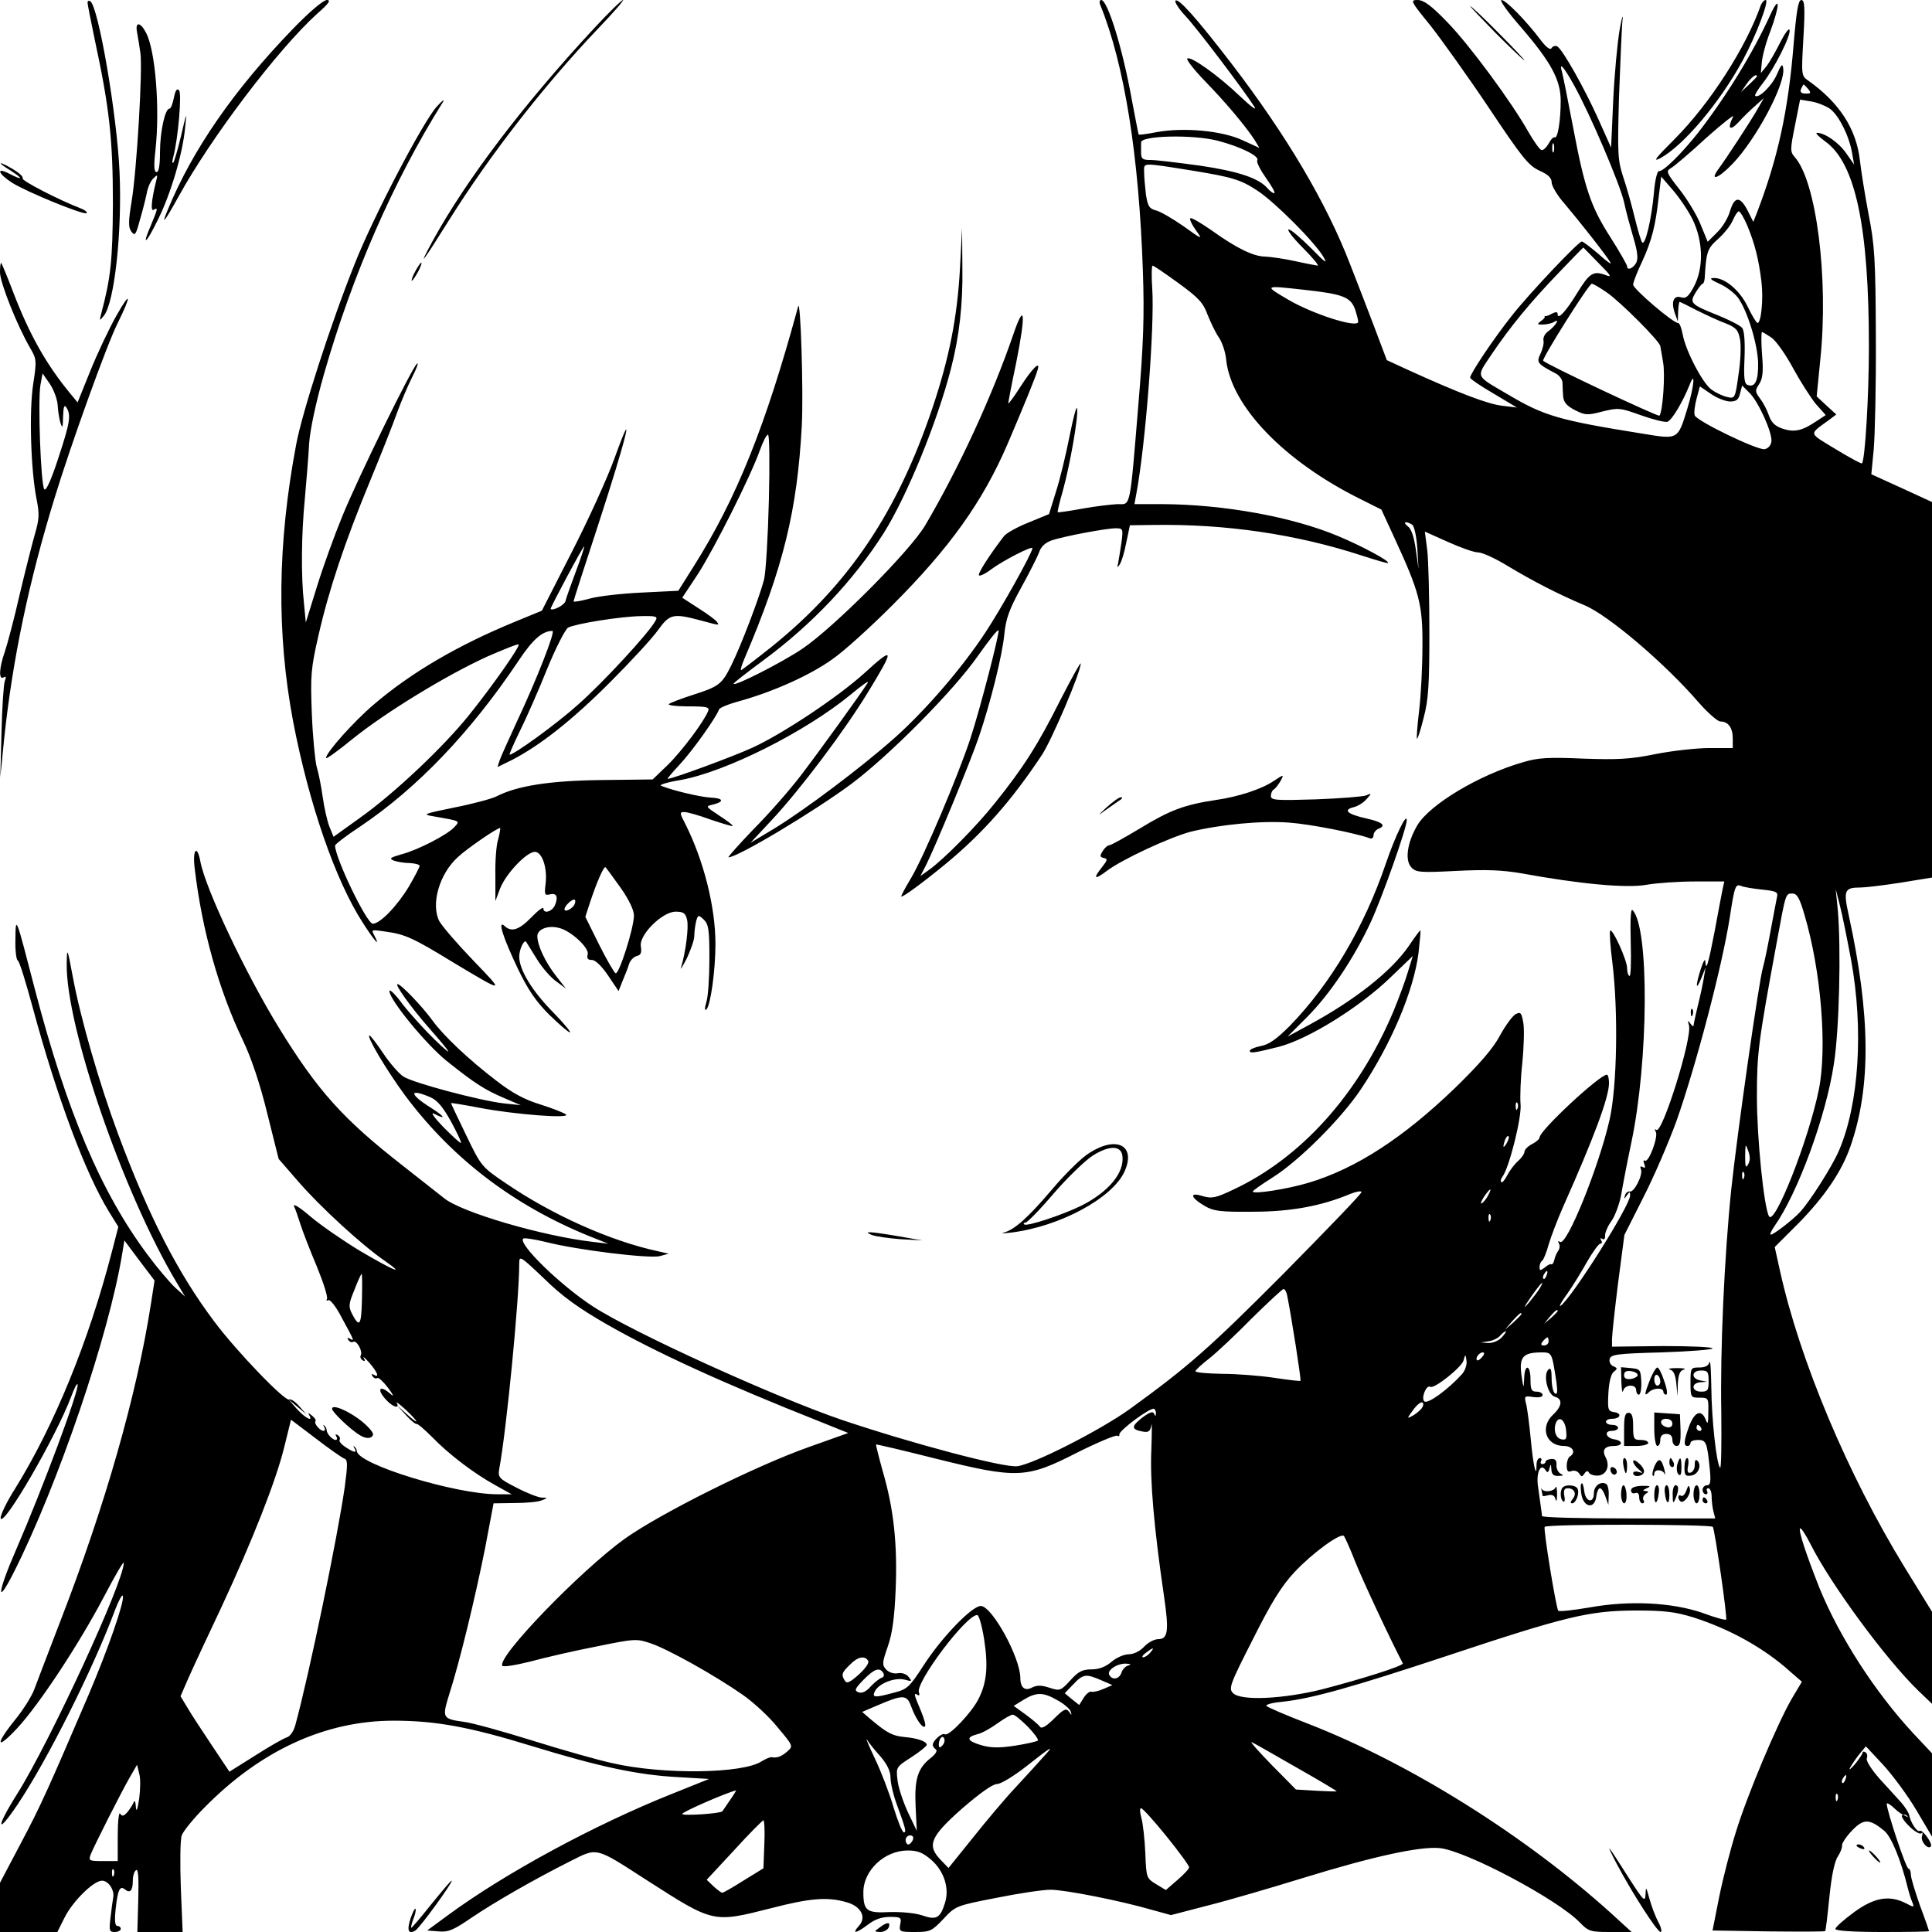 <?xml version="1.0" standalone="no"?>
<!DOCTYPE svg PUBLIC "-//W3C//DTD SVG 20010904//EN"
 "http://www.w3.org/TR/2001/REC-SVG-20010904/DTD/svg10.dtd">
<svg version="1.0" xmlns="http://www.w3.org/2000/svg"
 width="640pt" height="640pt" viewBox="0 0 640 640"
 preserveAspectRatio="xMidYMid meet">
<g transform="translate(0,640) scale(0.1,-0.1)"
fill="#000000" stroke="none">
<path d="M290 6391 c0 -5 11 -60 24 -123 49 -227 60 -332 60 -543 -1 -189 -7
-245 -39 -365 -6 -24 -6 -24 9 -6 35 43 61 278 52 476 -8 187 -70 549 -97 566
-5 3 -9 1 -9 -5z"/>
<path d="M969 6303 c-194 -201 -330 -397 -412 -595 -25 -59 -13 -45 34 40 107
195 329 488 459 606 40 35 47 46 33 46 -12 0 -58 -39 -114 -97z"/>
<path d="M1965 6303 c-232 -250 -420 -498 -530 -698 -54 -99 -38 -79 52 65
135 216 316 448 493 634 51 53 88 96 84 96 -5 0 -49 -43 -99 -97z"/>
<path d="M3645 6383 c80 -197 128 -499 141 -882 5 -147 2 -240 -15 -441 -29
-352 -25 -330 -69 -330 -21 -1 -73 -7 -117 -15 -43 -8 -80 -13 -81 -12 -2 1 6
34 17 72 24 87 52 247 47 272 -2 10 -13 -32 -25 -92 -12 -61 -32 -144 -45
-184 l-23 -74 -68 -28 c-38 -15 -75 -36 -82 -46 -49 -64 -87 -124 -82 -129 3
-3 21 5 39 19 40 30 138 80 138 71 0 -15 -104 -201 -155 -278 -78 -119 -200
-260 -301 -350 -114 -101 -297 -238 -398 -300 l-80 -48 71 76 c96 103 241 296
319 424 89 146 87 153 -14 61 -85 -77 -269 -200 -370 -246 -63 -29 -264 -103
-280 -103 -3 0 16 22 41 49 41 44 120 155 129 181 2 6 35 19 73 29 109 31 228
84 302 137 38 26 127 107 199 179 189 189 299 342 382 535 50 117 92 219 99
244 11 34 -17 7 -58 -57 -21 -33 -39 -57 -39 -53 0 3 11 63 26 133 33 166 29
208 -10 93 -70 -203 -178 -438 -291 -630 -50 -85 -302 -338 -407 -409 -70 -47
-228 -127 -228 -116 0 3 44 37 98 77 163 120 301 267 400 423 77 123 177 368
222 543 28 108 40 215 38 337 l-1 130 -7 -135 c-9 -161 -35 -294 -91 -461
-116 -345 -277 -585 -531 -790 -54 -43 -101 -79 -103 -79 -3 0 2 17 11 38 129
302 175 492 190 771 6 108 -4 425 -12 396 -108 -397 -204 -636 -346 -861 l-51
-81 -121 -6 c-67 -3 -145 -12 -173 -20 -29 -8 -53 -12 -53 -9 0 3 38 121 84
261 90 276 124 413 52 214 -24 -67 -89 -209 -143 -314 l-98 -192 -90 -37
c-187 -77 -342 -167 -467 -274 -66 -56 -158 -159 -158 -177 0 -5 40 24 89 64
108 87 309 210 445 272 55 24 102 43 104 40 6 -5 -85 -135 -162 -231 -86 -108
-252 -264 -362 -342 l-89 -64 -14 34 c-7 18 -17 62 -22 98 -5 36 -14 81 -20
100 -5 19 -13 98 -16 175 -5 128 -3 151 22 260 34 150 87 309 171 512 36 87
76 188 89 225 13 36 36 90 50 118 15 29 22 49 17 46 -15 -9 -196 -378 -248
-506 -26 -63 -64 -168 -84 -233 l-37 -119 -6 63 c-10 89 -9 227 3 349 5 58 12
139 14 180 3 46 22 135 49 230 95 332 231 641 393 900 9 14 0 8 -19 -13 -45
-49 -211 -366 -272 -521 -80 -200 -174 -492 -194 -599 -62 -329 -65 -625 -10
-917 52 -271 140 -527 231 -667 39 -61 60 -84 38 -42 -11 20 -10 20 37 13 65
-9 90 -20 224 -102 172 -103 172 -103 68 5 -53 55 -104 114 -114 132 -28 56 0
156 62 212 31 29 135 100 140 96 1 -2 -2 -19 -7 -38 -6 -18 -10 -72 -9 -119
l0 -85 15 40 c19 51 92 127 118 123 24 -4 40 -57 33 -109 -4 -31 -2 -36 13
-32 23 6 30 -6 19 -34 -9 -23 -39 -32 -39 -12 0 6 -18 -7 -40 -30 -41 -42 -66
-50 -89 -28 -24 21 -4 -40 44 -141 33 -69 60 -109 104 -153 33 -32 64 -59 69
-59 5 0 -21 31 -57 68 -69 70 -111 140 -111 183 0 24 16 58 23 49 2 -3 18 -29
36 -58 18 -29 47 -62 65 -74 l31 -23 -33 42 c-36 46 -62 102 -62 132 0 23 36
37 72 27 39 -9 100 -66 95 -87 -4 -14 0 -19 14 -19 11 0 32 -20 53 -51 l35
-52 14 35 c8 19 18 44 21 55 4 12 15 23 25 26 14 3 17 11 14 31 -8 38 71 116
115 116 26 0 33 -5 38 -27 6 -23 -4 -105 -20 -158 -4 -11 5 3 19 30 13 28 25
61 25 75 0 14 3 35 6 48 6 22 8 22 25 6 16 -15 19 -32 19 -128 0 -61 -4 -127
-10 -145 -6 -20 -6 -31 0 -25 14 14 30 130 30 217 0 123 -39 277 -100 398 -19
36 -19 39 -3 39 10 0 49 -11 87 -25 39 -13 71 -23 73 -21 2 2 -18 17 -44 34
-47 31 -47 31 -20 37 38 10 33 21 -10 23 -34 2 -124 23 -163 39 -8 3 21 12 64
19 150 27 413 159 564 283 36 30 61 48 57 40 -21 -34 -164 -232 -223 -309 -36
-47 -106 -127 -156 -177 -49 -51 -86 -93 -83 -93 31 0 284 152 407 243 128 96
340 310 420 425 36 51 66 89 68 84 3 -11 -60 -256 -93 -357 -41 -125 -155
-393 -196 -462 -21 -35 -36 -63 -33 -63 8 0 67 43 144 106 124 102 220 210
322 364 33 51 128 273 128 302 0 6 -30 -48 -68 -122 -73 -146 -122 -223 -216
-340 -62 -78 -170 -187 -219 -222 l-28 -20 20 39 c30 60 146 340 174 423 39
115 77 268 84 339 5 51 16 82 55 153 27 49 54 102 60 118 6 19 20 32 42 40 42
14 181 40 212 40 24 0 25 -2 19 -47 -4 -27 -9 -57 -11 -68 -4 -16 -3 -17 5 -5
6 8 16 41 22 73 l12 57 76 1 c242 4 476 -31 691 -101 47 -15 86 -27 88 -25 7
6 -88 57 -165 89 -152 64 -379 105 -582 106 l-93 0 6 33 c31 164 61 558 53
680 -3 42 -2 77 1 77 4 0 42 -26 86 -58 66 -48 82 -65 96 -104 10 -25 26 -59
37 -75 11 -15 23 -50 25 -76 17 -153 192 -335 444 -460 l70 -35 41 -89 c85
-184 96 -224 95 -363 0 -69 -5 -165 -11 -214 -6 -50 -9 -91 -7 -93 2 -2 12 29
22 69 16 60 19 111 19 283 0 116 -3 238 -7 272 l-8 62 76 -34 c42 -19 87 -35
101 -35 13 0 57 -20 96 -44 85 -51 168 -94 256 -131 79 -33 267 -193 379 -323
30 -34 62 -62 71 -62 26 0 41 -21 41 -56 l0 -32 -77 0 c-43 0 -123 -9 -179
-20 -83 -17 -124 -19 -240 -15 -114 5 -150 3 -199 -12 -146 -42 -309 -140
-350 -209 -34 -58 -42 -117 -19 -140 15 -16 31 -17 148 -11 100 5 151 3 216
-8 191 -35 347 -50 414 -38 34 6 107 11 160 11 l98 0 -6 -27 c-3 -16 -15 -77
-26 -138 -21 -109 -29 -136 -31 -99 0 10 -7 -1 -15 -26 -18 -57 -17 -76 2 -30
l14 35 -6 -35 c-3 -19 -12 -61 -20 -93 -8 -32 -14 -62 -14 -65 0 -4 -5 0 -11
8 -8 12 -9 10 -4 -7 11 -41 -88 -359 -108 -346 -6 4 -7 1 -2 -6 9 -16 -23
-103 -36 -96 -5 4 -6 -2 -2 -11 4 -12 3 -15 -5 -10 -8 4 -10 2 -6 -8 7 -18
-23 -77 -37 -73 -7 1 -14 -5 -16 -13 -4 -13 -3 -13 6 0 9 13 11 13 11 0 0 -34
-196 -344 -231 -366 -6 -3 5 16 24 42 19 27 48 75 66 107 18 31 37 57 42 57 6
0 7 5 3 12 -4 6 -3 8 4 4 6 -4 10 1 9 12 0 9 9 31 21 47 12 17 26 55 32 85 5
30 20 109 34 175 57 269 60 714 4 770 -6 7 -8 -30 -6 -107 2 -64 0 -114 -4
-111 -5 2 -8 14 -8 26 0 26 -48 132 -56 124 -3 -3 0 -49 7 -104 20 -162 16
-411 -9 -522 -36 -158 -142 -419 -164 -405 -7 4 -8 3 -4 -5 4 -6 3 -17 -2 -24
-5 -7 -11 -20 -13 -30 -2 -10 -7 -17 -10 -15 -3 2 -13 -3 -22 -11 -15 -11 -17
-11 -17 2 0 9 4 18 9 21 4 3 14 27 21 53 8 27 29 82 47 123 103 231 153 365
153 412 0 15 -3 28 -7 28 -24 0 -223 -185 -223 -208 0 -5 -11 -15 -25 -22 -14
-7 -25 -19 -25 -25 0 -7 -9 -20 -21 -31 -12 -10 -28 -32 -36 -47 -8 -16 -17
-26 -20 -23 -3 3 -1 11 4 18 22 28 65 199 60 241 -2 23 0 85 6 137 5 52 7 112
3 133 -6 33 -9 36 -26 27 -10 -6 -33 -37 -51 -70 -22 -42 -67 -94 -148 -173
-172 -166 -329 -268 -486 -315 -70 -21 -185 -39 -185 -29 0 3 30 24 68 48 85
54 224 192 289 289 102 152 176 328 192 453 4 39 8 73 6 75 -1 1 -19 -23 -39
-53 -58 -83 -176 -177 -331 -261 l-70 -38 64 64 c77 77 157 197 213 318 38 83
118 309 118 335 0 26 -38 -52 -69 -143 -72 -212 -184 -400 -318 -538 -44 -44
-69 -62 -96 -67 -20 -4 -37 -11 -37 -16 0 -9 15 -7 95 13 98 25 269 131 372
231 l73 70 -16 -52 c-8 -28 -30 -87 -48 -131 -116 -275 -306 -486 -531 -591
-59 -28 -71 -30 -102 -21 -44 14 -40 -5 8 -33 29 -17 51 -20 159 -19 126 0
228 19 323 59 20 8 37 11 37 6 0 -6 -116 -126 -257 -269 -246 -247 -315 -308
-511 -450 -96 -69 -317 -182 -372 -189 -43 -6 -345 74 -580 153 -223 76 -694
290 -827 377 -106 69 -247 206 -230 224 4 3 37 -2 74 -11 105 -27 345 -56 379
-47 l29 8 -35 8 c-158 34 -350 120 -504 225 -80 54 -82 56 -132 160 -28 58
-51 106 -50 106 0 1 44 -6 96 -16 116 -22 299 -36 285 -22 -5 5 -43 20 -84 33
-53 16 -94 38 -148 80 -89 68 -174 148 -210 198 -35 48 -105 121 -116 121 -11
0 46 -79 103 -144 79 -90 86 -103 21 -41 -34 33 -82 86 -107 118 -24 33 -44
52 -44 44 0 -29 122 -177 189 -231 95 -76 127 -96 190 -123 l56 -24 -57 6
c-78 9 -301 68 -332 89 -14 9 -44 43 -66 76 -22 33 -43 60 -46 60 -12 0 56
-115 118 -199 162 -217 374 -375 638 -477 l35 -14 -50 6 c-167 19 -437 98
-494 145 -20 16 -81 64 -136 107 -200 156 -283 249 -412 459 -111 181 -242
459 -259 548 -11 60 -27 41 -19 -22 24 -204 80 -403 159 -568 28 -58 57 -144
81 -242 l38 -152 66 -76 c73 -84 209 -209 286 -262 70 -49 32 -34 -82 33 -53
32 -126 82 -162 112 -37 32 -61 47 -57 36 5 -10 14 -37 21 -59 7 -22 31 -85
54 -139 22 -54 38 -103 34 -109 -3 -6 -1 -7 4 -4 6 4 26 -21 44 -56 43 -79 44
-81 29 -72 -9 5 -11 4 -6 -4 4 -6 11 -9 16 -6 11 7 33 -32 25 -45 -3 -5 0 -12
6 -16 8 -5 10 -2 4 7 -4 8 4 1 19 -16 27 -31 34 -51 14 -39 -7 4 -8 3 -4 -5 4
-6 11 -9 16 -6 4 3 20 -12 36 -33 17 -23 20 -31 8 -20 -37 33 -48 16 -14 -20
22 -24 46 -30 34 -9 -4 6 9 -4 29 -22 46 -43 49 -56 4 -15 l-32 29 29 -32 c16
-18 32 -31 36 -30 4 1 26 -18 51 -43 55 -57 139 -121 210 -160 l54 -30 -47 0
c-139 0 -462 99 -466 143 0 5 -4 12 -8 15 -4 4 -4 1 0 -5 10 -17 0 -16 -29 3
-14 9 -23 20 -20 24 3 5 0 12 -6 16 -8 4 -9 3 -5 -4 4 -7 3 -12 -2 -12 -11 0
-30 21 -30 33 0 5 -4 12 -8 15 -4 4 -4 1 0 -5 4 -7 3 -13 -2 -13 -12 0 -33 25
-27 32 3 3 -2 11 -12 19 -11 9 -14 10 -9 2 15 -25 -11 -12 -40 19 l-29 33 30
-25 30 -25 -24 27 c-13 15 -28 25 -33 22 -13 -8 -174 159 -248 258 -121 161
-217 348 -319 622 -61 164 -124 381 -150 521 -18 96 -19 98 -20 44 -4 -208
188 -764 365 -1059 l27 -45 -33 30 c-18 17 -59 65 -90 107 -155 207 -268 473
-375 883 -63 243 -63 244 -64 163 -1 -36 3 -68 8 -70 5 -1 27 -73 50 -158 80
-295 173 -545 252 -674 l31 -50 -22 -85 c-77 -296 -190 -573 -321 -784 -28
-44 -48 -87 -47 -96 7 -35 184 270 234 403 10 27 19 45 21 40 6 -18 -115 -343
-203 -546 -62 -142 -68 -194 -9 -78 146 289 316 787 360 1058 l7 43 50 -67 50
-66 -12 -77 c-47 -303 -153 -672 -300 -1051 -39 -102 -78 -203 -86 -225 -8
-23 -37 -69 -64 -102 -67 -83 -63 -103 7 -28 74 80 206 281 287 435 36 69 66
120 66 113 1 -61 -246 -596 -354 -767 -70 -111 -68 -138 2 -34 97 144 251 450
324 647 12 31 23 51 25 44 6 -17 -49 -176 -113 -326 -132 -308 -159 -369 -225
-493 l-69 -131 0 -81 0 -82 95 0 95 0 24 48 c27 54 96 122 124 122 21 0 42
-31 37 -56 -2 -11 -6 -40 -9 -67 -5 -42 -4 -47 14 -47 11 0 20 5 20 10 0 6 -5
10 -11 10 -8 0 -10 17 -6 55 7 65 14 80 31 66 17 -14 26 -4 26 30 0 15 5 31
11 34 7 5 9 -26 7 -99 l-3 -106 75 0 75 0 -6 147 c-3 82 -2 159 3 173 5 14 39
56 76 93 186 189 400 287 626 287 141 0 253 -21 461 -85 219 -67 347 -95 482
-102 l102 -6 -122 -49 c-256 -102 -554 -263 -744 -403 l-68 -50 38 -3 c33 -3
50 5 110 46 77 52 206 126 327 187 90 45 80 48 252 -63 223 -143 219 -142 413
-93 127 33 186 38 248 20 49 -13 69 -50 42 -79 -25 -28 -9 -25 31 5 22 17 45
25 72 25 36 0 39 -2 34 -25 -4 -24 -2 -25 49 -25 50 0 56 3 94 43 40 43 41 44
175 70 74 15 155 27 180 27 47 0 231 -36 337 -67 l62 -17 123 32 c68 17 211
59 318 92 231 71 383 104 449 98 88 -9 391 -170 465 -247 28 -29 35 -31 100
-31 l71 0 -69 63 c-285 257 -664 495 -1003 627 -73 28 -135 55 -138 59 -2 5
22 11 55 14 95 10 233 49 544 152 394 131 470 149 621 150 99 0 133 -4 195
-23 122 -39 236 -103 321 -180 l38 -33 -34 -57 c-47 -81 -148 -320 -185 -442
-18 -57 -43 -154 -55 -214 l-22 -111 185 -3 c102 -1 186 -1 188 1 2 1 8 52 14
112 7 70 17 119 28 135 9 14 15 30 14 37 -1 6 13 28 32 48 39 41 58 41 107 1
24 -19 56 -97 79 -191 4 -16 11 -38 15 -47 7 -17 5 -17 -21 -3 -55 28 -105 20
-173 -30 -34 -25 -61 -49 -61 -55 0 -6 58 -10 155 -10 85 0 155 1 155 3 0 2
-13 40 -30 85 -16 46 -30 91 -30 102 0 11 -4 20 -8 20 -8 0 -72 192 -72 215 0
4 12 -2 26 -16 14 -13 28 -22 31 -21 2 2 8 0 11 -4 4 -4 1 -4 -5 0 -23 13 -14
-10 15 -37 16 -15 32 -24 37 -20 4 5 5 0 2 -9 -6 -16 18 -46 29 -35 8 8 -27
58 -37 52 -8 -6 -31 29 -35 54 -2 7 -13 25 -26 40 -13 14 -45 50 -72 79 -27
31 -45 59 -42 67 3 8 1 17 -4 20 -6 4 -10 3 -10 -2 -1 -4 -12 -21 -26 -38 -14
-16 -21 -21 -15 -10 6 11 20 31 31 45 l21 25 57 -61 c31 -34 81 -101 110 -150
l52 -88 0 138 0 138 -62 66 c-127 137 -245 320 -311 482 -45 114 -70 190 -64
197 3 3 19 -21 35 -53 67 -133 249 -380 356 -484 l46 -44 0 152 0 153 -90 146
c-189 308 -348 686 -414 985 l-17 77 80 80 c85 87 142 170 171 254 68 195 67
432 -6 766 -18 82 -14 91 39 91 16 0 75 7 133 16 l104 17 0 622 0 622 -100 46
-101 46 8 83 c4 46 8 214 7 373 -1 257 -4 303 -24 405 -12 63 -25 144 -29 180
-12 104 -69 191 -171 263 -23 16 -23 18 -16 141 6 103 4 126 -7 126 -10 0 -16
-36 -25 -142 -18 -226 -53 -383 -122 -563 l-12 -30 -19 38 c-25 48 -43 47 -58
-2 -6 -22 -25 -54 -43 -71 l-31 -31 -23 56 c-12 31 -44 84 -70 117 -44 56 -46
61 -29 71 11 6 64 51 118 101 55 49 95 80 88 69 -20 -39 -11 -49 18 -18 15 17
40 41 56 55 l28 25 -23 -40 c-25 -43 -99 -156 -126 -193 -33 -44 -3 -35 45 15
79 82 177 267 168 317 -2 17 -7 12 -21 -21 -16 -37 -61 -81 -72 -70 -2 2 9 21
26 42 37 47 94 159 88 176 -2 7 -16 -12 -31 -42 -15 -30 -35 -65 -45 -78 l-19
-23 3 33 c1 19 13 66 28 104 33 89 33 127 0 55 -57 -125 -144 -267 -239 -390
-53 -67 -116 -130 -130 -127 -5 1 -13 -31 -16 -70 -8 -90 -29 -177 -39 -166
-4 4 -15 42 -25 83 -10 41 -27 102 -38 134 -18 55 -19 76 -14 260 4 111 9 224
11 251 4 33 0 25 -9 -25 -7 -41 -17 -146 -21 -232 l-7 -157 -43 96 c-46 102
-117 228 -135 239 -6 4 -15 1 -19 -5 -4 -8 -17 1 -36 26 -48 64 -116 133 -130
133 -8 0 22 -42 66 -92 98 -114 130 -173 130 -242 0 -65 -10 -127 -20 -121 -4
2 -13 -7 -20 -21 -8 -13 -18 -23 -24 -21 -6 2 -25 29 -43 60 -55 98 -195 288
-269 364 -53 55 -78 73 -98 73 -25 0 -24 -3 42 -84 37 -47 125 -170 194 -273
110 -165 131 -191 167 -208 29 -13 41 -24 41 -39 0 -12 19 -44 43 -71 49 -58
140 -173 152 -195 5 -8 -13 4 -39 28 -27 23 -52 42 -56 42 -11 0 -174 -172
-232 -246 -59 -74 -138 -192 -138 -205 0 -4 35 -28 78 -53 l77 -46 -50 6 c-48
6 -142 42 -305 116 l-76 35 -43 114 c-24 63 -59 154 -78 202 -78 203 -210 427
-394 667 -113 147 -175 217 -185 208 -4 -4 11 -28 34 -52 39 -42 188 -239 227
-299 10 -16 -10 -1 -46 33 -73 70 -166 136 -176 126 -4 -3 22 -37 58 -74 68
-70 133 -147 164 -194 l17 -28 -57 26 c-67 31 -195 43 -285 26 -30 -6 -56 -9
-58 -8 -1 2 -11 54 -23 117 -30 168 -80 329 -101 329 -6 0 -7 -8 -3 -17z
m1569 -265 c54 -97 152 -327 166 -388 6 -30 21 -83 31 -118 14 -47 16 -69 9
-83 -11 -19 -30 -26 -30 -11 0 4 -24 47 -54 94 -67 104 -87 165 -126 372 -17
89 -33 169 -36 179 -10 34 6 16 40 -45z m606 29 c0 -2 -12 -14 -27 -28 l-26
-24 19 27 c16 23 34 36 34 25z m170 -42 c10 -13 9 -15 -8 -15 -15 0 -20 5 -16
15 4 8 7 15 9 15 1 0 8 -7 15 -15z m70 -64 c30 -20 65 -90 75 -146 l7 -40 -26
37 c-25 36 -71 68 -97 68 -7 0 6 -13 28 -29 100 -72 144 -284 144 -680 0 -166
-13 -376 -23 -386 -2 -2 -41 19 -87 47 -92 56 -90 47 -22 97 l24 18 -33 30
-32 30 12 122 c28 268 -13 591 -85 671 -15 17 -15 25 1 104 l17 86 36 -6 c20
-3 47 -14 61 -23z m-2027 -107 c74 -19 140 -51 132 -65 -4 -5 10 -32 29 -59
20 -28 32 -50 27 -50 -5 0 -14 7 -22 16 -28 33 -94 56 -222 75 -73 10 -147 19
-164 19 -28 0 -33 3 -33 25 0 14 0 28 0 33 -2 23 171 27 253 6z m1114 -36 c-3
-7 -5 -2 -5 12 0 14 2 19 5 13 2 -7 2 -19 0 -25z m-1192 -64 c127 -21 155 -29
211 -66 59 -39 191 -172 218 -219 15 -26 6 -19 -41 29 -34 34 -67 62 -74 62
-7 0 13 -27 46 -60 33 -33 55 -60 50 -60 -6 1 -39 7 -75 15 -36 8 -80 14 -98
15 -39 0 -95 27 -180 88 -35 24 -65 42 -69 39 -3 -3 5 -21 18 -39 24 -33 23
-33 -41 13 -36 25 -77 49 -91 52 -22 6 -27 14 -33 53 -3 26 -6 59 -6 75 0 31
-11 31 165 3z m1652 -161 c35 -73 37 -159 5 -221 -18 -34 -27 -42 -43 -37 -25
8 -34 -15 -21 -52 l10 -28 1 33 c1 17 3 32 5 32 2 0 28 -13 57 -28 30 -15 73
-35 95 -43 35 -14 42 -22 48 -53 4 -20 2 -73 -5 -117 -11 -80 -12 -80 -38 -74
-14 3 -37 14 -51 24 -30 21 -87 131 -96 184 -4 20 -10 37 -15 37 -17 0 -149
113 -149 127 0 7 13 42 30 77 32 70 44 117 55 216 l8 65 38 -44 c21 -24 51
-68 66 -98z m181 -20 c25 -60 38 -112 47 -186 7 -58 -1 -137 -13 -137 -4 1
-18 24 -32 53 -26 55 -77 98 -114 96 -15 0 -9 -6 20 -19 23 -10 50 -31 62 -47
31 -44 64 -152 66 -215 1 -59 -10 -83 -35 -73 -11 4 -13 24 -10 90 2 55 -1 90
-8 99 -7 8 -42 26 -79 41 -92 37 -96 41 -75 76 10 16 20 29 23 29 3 0 6 8 7
18 5 88 9 99 44 130 20 18 42 45 49 62 7 16 16 30 20 30 4 0 17 -21 28 -47z
m-493 -124 c43 -43 46 -49 23 -40 -40 15 -53 6 -93 -59 -37 -61 -65 -91 -65
-71 0 8 -5 9 -19 2 -10 -6 -20 -9 -22 -8 -2 1 -3 0 -2 -2 2 -2 -4 -9 -13 -15
-13 -10 -12 -12 8 -11 12 0 29 4 37 9 21 14 2 -16 -21 -32 -11 -8 -17 -21 -15
-30 2 -10 -3 -29 -10 -44 -14 -29 -11 -33 52 -66 11 -6 20 -19 21 -29 0 -10 1
-30 2 -45 2 -21 11 -32 40 -47 34 -17 41 -17 91 -4 53 13 58 12 128 -13 40
-14 79 -24 87 -21 15 6 50 65 73 122 20 52 15 -5 -7 -77 -32 -105 -30 -104
-146 -85 -281 45 -329 59 -450 131 -109 64 -105 54 -53 132 60 89 125 169 223
271 44 46 80 83 81 83 0 0 23 -23 50 -51z m28 -98 c44 -30 177 -163 177 -178
1 -4 5 -28 9 -52 8 -40 -1 -166 -12 -178 -5 -4 -373 169 -385 182 -6 5 151
255 161 255 5 0 27 -13 50 -29z m-1003 9 c129 -14 154 -24 169 -65 6 -19 11
-38 10 -42 -5 -20 -151 27 -231 74 -82 48 -82 48 52 33z m1549 -159 c15 -11
47 -56 71 -101 24 -44 58 -97 75 -118 l33 -37 -32 -21 c-46 -31 -72 -37 -111
-24 -24 8 -37 20 -45 43 -6 18 -19 43 -29 56 -17 23 -18 27 -4 48 12 18 15 41
10 98 -3 41 -3 75 0 75 3 0 17 -9 32 -19z m-138 -211 c21 0 28 6 33 26 l7 27
23 -23 c30 -28 78 -134 74 -163 -2 -13 -11 -23 -23 -25 -25 -3 -224 93 -231
112 -3 8 0 32 6 55 l11 41 37 -25 c20 -14 49 -25 63 -25z m-3184 -327 c-3
-120 -10 -238 -16 -263 -15 -58 -77 -221 -109 -285 -31 -62 -40 -69 -127 -97
-38 -12 -74 -26 -79 -30 -6 -4 23 -8 63 -8 61 0 72 -2 67 -15 -13 -34 -87
-133 -134 -179 l-50 -48 -169 -2 c-172 -2 -280 -19 -348 -54 -16 -8 -79 -25
-140 -37 -103 -21 -107 -23 -70 -29 92 -16 89 -15 71 -35 -23 -26 -122 -77
-176 -91 -38 -11 -42 -14 -25 -21 11 -4 35 -8 53 -8 17 -1 32 -5 32 -9 0 -5
-16 -35 -35 -68 -39 -65 -96 -124 -120 -124 -20 0 -125 218 -125 259 0 4 37
33 83 63 189 127 367 313 526 551 46 69 78 97 111 97 11 0 -53 -163 -118 -301
-27 -59 -53 -116 -57 -128 l-7 -22 49 24 c94 49 199 132 323 256 69 69 141
147 160 174 38 53 50 56 140 32 66 -18 63 -17 55 -5 -4 6 -31 26 -61 45 l-54
35 51 77 c55 85 176 326 206 411 10 28 22 52 27 52 5 0 6 -94 3 -217z m2131
-81 c7 -5 14 -37 17 -78 l4 -69 -9 65 c-6 42 -15 69 -27 77 -18 14 -6 18 15 5z
m-2770 -154 c-17 -46 -33 -90 -35 -100 -4 -13 -43 -33 -49 -25 -2 3 107 207
111 207 2 0 -10 -37 -27 -82z m263 -165 c-21 -39 -173 -204 -256 -277 -71 -64
-212 -166 -227 -166 -2 0 13 35 34 78 21 42 62 135 90 205 29 71 61 133 70
138 25 13 174 37 241 38 52 1 57 -1 48 -16z m-115 -884 c28 -40 44 -74 44 -92
0 -41 -50 -198 -61 -191 -5 3 -30 46 -55 96 l-45 91 15 46 c23 70 47 124 52
118 3 -3 25 -33 50 -68z m3782 -6 c48 -5 53 -8 48 -27 -2 -12 -12 -61 -21
-111 -9 -49 -20 -103 -25 -120 -13 -41 -86 -555 -105 -735 -23 -224 -37 -532
-33 -740 1 -104 0 -186 -4 -182 -12 12 -28 160 -29 265 -1 56 -3 94 -6 85 -3
-12 -14 -18 -34 -18 -28 0 -29 -1 -29 -50 0 -49 1 -50 30 -50 29 0 30 -1 29
-47 0 -39 -2 -44 -9 -25 -14 34 -36 26 -54 -21 -18 -49 -20 -67 -6 -67 6 0 10
5 10 10 0 6 11 10 25 10 27 0 30 -8 39 -97 4 -42 2 -53 -9 -53 -8 0 -15 -7
-15 -15 0 -8 5 -15 11 -15 5 0 7 5 4 10 -3 6 -1 10 4 10 6 0 11 -12 11 -27 0
-16 3 -38 6 -50 l6 -23 -286 0 c-157 0 -287 3 -288 8 0 4 -2 18 -4 32 -2 14
-6 43 -9 65 -7 45 8 80 24 56 7 -11 10 -10 14 5 4 16 5 16 6 -3 1 -17 7 -23
24 -22 16 0 18 2 7 7 -8 4 -15 17 -14 29 1 15 -4 21 -17 20 -11 -1 -19 -5 -19
-9 0 -4 -5 -8 -11 -8 -5 0 -7 5 -4 10 3 6 1 10 -4 10 -6 0 -11 -10 -11 -22 0
-50 -11 -4 -19 83 -5 52 -12 106 -16 120 -6 24 -5 26 24 21 19 -2 31 0 31 7 0
6 -9 11 -20 11 -17 0 -20 7 -20 40 0 51 -20 53 -21 3 -2 -35 -2 -34 -9 12 -8
59 5 74 62 75 40 0 38 3 54 -99 4 -31 3 -42 -5 -37 -6 4 -11 26 -11 49 0 30
-3 38 -11 30 -18 -18 -2 -84 22 -90 26 -7 24 -31 -6 -59 -45 -42 -24 -104 36
-104 29 0 41 -22 19 -35 -5 -3 -10 -17 -10 -30 0 -18 4 -23 16 -18 9 3 20 0
25 -8 8 -12 10 -12 18 0 6 9 11 10 15 2 4 -6 18 -10 31 -9 27 3 39 32 24 60
-13 24 -4 38 27 38 30 0 32 17 2 22 -28 4 -36 28 -9 28 12 0 21 5 21 10 0 6
-9 10 -20 10 -11 0 -20 5 -20 10 0 6 9 10 19 10 29 0 35 18 9 22 -21 3 -23 7
-20 63 2 38 9 64 18 71 13 10 12 12 -1 18 -9 3 -15 14 -13 23 3 16 21 19 171
23 92 3 168 9 170 13 1 5 -73 8 -165 8 l-168 -2 0 25 c0 14 9 97 20 185 l21
160 62 123 c35 68 84 182 110 253 64 181 151 510 177 675 16 105 19 113 38
105 10 -4 41 -9 70 -12z m294 -233 c42 -231 26 -477 -40 -631 -22 -52 -99
-173 -131 -206 -26 -27 -86 -73 -95 -73 -4 0 1 12 12 28 77 109 171 364 197
538 18 114 24 382 13 509 l-7 70 14 -55 c8 -30 24 -111 37 -180z m-154 148
c55 -186 75 -441 47 -578 -34 -167 -147 -453 -165 -419 -17 31 -40 259 -40
395 0 146 4 178 66 514 30 164 29 160 52 160 15 0 24 -16 40 -72z m-4074 38
c-6 -16 -34 -30 -34 -18 0 10 22 32 32 32 4 0 5 -6 2 -14z m-480 -640 c24 -10
42 -31 70 -81 20 -37 35 -69 33 -71 -2 -2 -28 22 -58 52 -30 31 -44 51 -32 45
43 -22 37 -10 -9 19 -72 45 -75 66 -4 36z m3603 -38 c-3 -8 -6 -5 -6 6 -1 11
2 17 5 13 3 -3 4 -12 1 -19z m-36 -115 c-12 -20 -14 -14 -5 12 4 9 9 14 11 11
3 -2 0 -13 -6 -23z m800 -70 c-8 -14 -10 -9 -10 27 1 42 1 43 10 18 7 -18 7
-33 0 -45z m-14 -45 c-3 -8 -6 -5 -6 6 -1 11 2 17 5 13 3 -3 4 -12 1 -19z
m-847 -57 c-5 -11 -15 -23 -21 -27 -6 -3 -3 5 6 20 20 30 30 35 15 7z m7 -83
c-3 -8 -6 -5 -6 6 -1 11 2 17 5 13 3 -3 4 -12 1 -19z m-2927 -345 c163 -93
385 -195 708 -323 l92 -37 -132 -47 c-175 -62 -488 -218 -608 -303 -146 -105
-424 -392 -406 -421 3 -5 45 2 93 14 48 13 147 36 220 50 126 26 133 26 179
10 57 -19 214 -107 304 -170 36 -25 88 -73 116 -108 52 -62 52 -62 32 -80 -20
-17 -33 -22 -52 -19 -4 1 -19 -5 -32 -13 -62 -42 -328 -45 -494 -7 -47 10
-167 44 -266 75 -99 31 -201 59 -226 62 -73 10 -74 13 -50 91 36 112 88 329
119 485 l28 148 70 1 c39 0 79 4 90 9 20 8 20 9 -1 9 -12 1 -49 15 -83 33 -59
30 -62 34 -57 63 24 129 66 563 66 677 0 30 1 30 83 -48 60 -59 115 -98 207
-151z m3113 162 c-3 -9 -8 -14 -10 -11 -3 3 -2 9 2 15 9 16 15 13 8 -4z
m-3924 -80 c-2 -86 -8 -95 -33 -47 -12 24 -11 33 8 79 11 29 22 53 24 53 2 0
2 -38 1 -85z m3902 38 c-6 -10 -22 -31 -36 -48 -20 -23 -19 -18 6 18 32 46 49
63 30 30z m-837 -25 c14 -69 47 -280 44 -282 -1 -2 -41 3 -88 10 -47 7 -124
13 -172 13 -49 1 -88 4 -88 9 1 4 21 23 46 42 24 19 88 79 141 133 54 53 101
97 105 97 4 0 10 -10 12 -22z m896 -51 c0 -2 -10 -12 -22 -23 l-23 -19 19 23
c18 21 26 27 26 19z m-120 -10 c0 -2 -12 -14 -27 -28 l-28 -24 24 28 c23 25
31 32 31 24z m-65 -77 c-10 -11 -29 -19 -44 -19 l-26 2 27 4 c14 2 32 11 38
19 7 8 15 14 18 14 3 0 -3 -9 -13 -20z m155 -13 c0 -8 -7 -14 -15 -14 -11 0
-12 4 -4 14 6 7 13 13 15 13 2 0 4 -6 4 -13z m-220 -52 c-7 -9 -15 -13 -17
-11 -7 7 7 26 19 26 6 0 6 -6 -2 -15z m-67 -57 c-45 -50 -114 -101 -125 -90
-11 11 7 56 20 48 13 -8 104 65 110 87 6 22 7 22 10 -1 2 -13 -5 -33 -15 -44z
m817 -23 c0 -31 -3 -35 -25 -35 -32 0 -34 29 -2 31 l22 2 -22 4 c-32 6 -30 33
2 33 22 0 25 -4 25 -35z m-951 -91 c-7 -8 -21 -20 -32 -25 -17 -10 -16 -7 4
20 12 17 26 28 31 25 5 -3 3 -12 -3 -20z m-880 -17 c0 -9 -2 -9 -6 0 -3 9 -15
5 -39 -13 -37 -29 -37 -39 0 -46 21 -4 26 0 30 21 2 14 2 -22 0 -81 -5 -103 9
-261 42 -486 17 -116 13 -142 -20 -142 -12 0 -33 -11 -46 -25 -14 -15 -35 -25
-51 -25 -15 0 -41 -11 -57 -25 -20 -17 -42 -25 -66 -25 -30 0 -44 -7 -70 -36
-32 -35 -35 -36 -69 -25 -28 9 -41 9 -58 1 -23 -13 -39 -1 -39 31 0 68 -94
239 -131 239 -29 0 -128 -102 -189 -196 -47 -73 -55 -80 -98 -91 -66 -18 -75
-17 -63 6 14 25 65 45 98 37 24 -7 25 -6 13 9 -8 10 -23 15 -37 12 -13 -2 -29
3 -38 13 -13 15 -13 22 6 76 15 43 22 94 26 189 6 149 -6 266 -43 392 -13 47
-23 87 -22 88 2 1 91 -20 198 -47 270 -67 300 -66 468 20 68 34 128 59 133 56
5 -3 8 -1 7 4 -3 12 103 91 115 85 4 -2 7 -10 6 -16z m-2688 -149 c11 -4 11
-19 1 -94 -23 -162 -117 -617 -163 -786 -5 -21 -17 -39 -28 -43 -11 -3 -58
-30 -105 -60 l-86 -54 -58 87 c-32 48 -69 104 -81 125 l-23 38 27 62 c15 34
64 139 108 232 102 219 182 421 209 533 l22 89 82 -62 c44 -34 87 -64 95 -67z
m4047 93 c3 -27 0 -32 -15 -29 -19 3 -28 30 -19 54 10 26 31 10 34 -25z m447
9 c3 -5 1 -10 -4 -10 -6 0 -11 5 -11 10 0 6 2 10 4 10 3 0 8 -4 11 -10z m39
-328 c7 -12 49 -303 44 -307 -2 -3 -38 7 -78 22 -102 35 -243 42 -375 18 -53
-9 -99 -14 -103 -11 -7 8 -50 269 -45 278 5 10 551 9 557 0z m-1184 -117 c24
-60 114 -253 157 -335 4 -8 -136 -52 -267 -86 -128 -32 -269 -39 -295 -13 -16
15 -11 29 65 178 61 122 95 177 138 223 59 63 152 131 164 120 3 -4 21 -43 38
-87z m-1230 -255 c14 -90 9 -144 -19 -199 -23 -45 -98 -124 -111 -116 -9 6
-40 -21 -40 -35 0 -5 5 -12 10 -15 6 -4 0 -15 -15 -27 -45 -35 -56 -70 -52
-161 l4 -82 -30 63 c-16 35 -32 83 -34 106 -5 42 -4 43 46 75 28 18 51 37 51
41 0 11 -29 22 -75 26 -39 4 -56 13 -110 58 l-29 25 49 21 c86 37 99 37 113
-2 15 -41 38 -75 46 -67 4 3 -3 27 -14 53 -23 54 -24 60 -10 51 6 -3 7 1 4 9
-12 32 156 256 193 256 6 0 16 -36 23 -80z m550 -45 c-7 -8 -17 -15 -23 -15
-6 0 -2 7 9 15 25 19 30 19 14 0z m-934 -27 c4 -6 -9 -25 -31 -45 -29 -26 -40
-31 -46 -21 -13 20 -11 27 16 53 26 27 50 32 61 13z m862 -15 c-9 -2 -20 -13
-23 -24 -7 -21 -30 -26 -40 -8 -10 15 25 39 55 38 16 -1 19 -3 8 -6z m-812
-25 c4 -7 2 -14 -6 -16 -8 -3 -24 -16 -37 -30 -14 -16 -28 -22 -39 -18 -15 6
-12 12 16 41 36 37 54 43 66 23z m722 -24 l37 -16 -30 -13 c-16 -7 -34 -11
-40 -9 -5 2 -17 -7 -25 -20 l-15 -24 -24 19 -24 20 28 29 c33 35 42 36 93 14z
m-144 -67 c22 -12 41 -29 43 -37 4 -13 3 -13 -6 0 -9 12 -17 9 -49 -23 -26
-26 -42 -35 -47 -27 -4 6 -25 24 -47 40 l-40 29 34 21 c42 25 64 25 112 -3z
m-99 -87 c21 -22 36 -42 33 -46 -4 -3 -38 -11 -77 -17 -53 -8 -80 -7 -111 2
-47 14 -51 26 -13 36 15 3 45 20 67 36 22 16 45 29 51 29 6 0 28 -18 50 -40z
m-487 -100 c21 -25 32 -48 32 -69 0 -17 9 -57 21 -89 30 -82 32 -92 23 -92 -5
0 -20 37 -34 83 -13 45 -41 118 -62 162 -21 44 -32 71 -25 61 6 -11 27 -36 45
-56z m203 37 c-8 -8 -11 -7 -11 4 0 20 13 34 18 19 3 -7 -1 -17 -7 -23z m1172
-71 c76 -43 136 -79 135 -80 -2 -1 -33 0 -69 2 l-66 4 -79 80 c-43 44 -74 79
-68 77 6 -2 72 -40 147 -83z m-834 37 c-14 -16 -55 -61 -92 -101 -38 -40 -103
-118 -146 -172 l-79 -98 -26 27 c-46 48 -35 76 71 170 58 50 101 81 115 81 13
0 56 26 98 59 85 67 94 72 59 34z m-2998 -142 c-6 -37 -9 -46 -11 -26 -1 17
-4 23 -7 15 -3 -8 -13 -23 -21 -33 -12 -13 -17 -15 -24 -5 -4 7 -8 -25 -8 -72
l0 -85 -49 0 c-45 0 -48 1 -41 21 13 32 99 202 128 253 l26 45 7 -29 c5 -15 4
-53 0 -84z m5652 64 c-3 -9 -8 -14 -10 -11 -3 3 -2 9 2 15 9 16 15 13 8 -4z
m-3694 -67 c-12 -18 -24 -35 -26 -38 -7 -8 -133 -16 -133 -9 0 7 145 70 178
78 2 1 -7 -14 -19 -31z m3668 0 c-3 -8 -6 -5 -6 6 -1 11 2 17 5 13 3 -3 4 -12
1 -19z m-2222 -122 c41 -51 75 -97 74 -102 0 -5 -18 -24 -39 -42 l-38 -33 -33
20 c-31 19 -32 21 -35 103 -2 46 -8 98 -13 116 -5 18 -6 32 -1 32 5 0 43 -42
85 -94z m-1333 -25 l-3 -80 -65 -40 c-36 -23 -68 -41 -71 -41 -4 0 -17 10 -29
21 l-23 22 91 98 c50 55 94 99 97 99 3 0 5 -36 3 -79z m492 14 c-4 -8 -10 -15
-15 -15 -5 0 -9 7 -9 15 0 8 7 15 15 15 9 0 12 -6 9 -15z m61 -66 c43 -38 61
-95 45 -144 -16 -50 -29 -56 -75 -40 -24 8 -68 12 -108 11 -76 -4 -87 4 -87
66 0 72 70 138 147 138 33 0 50 -7 78 -31z m-2708 -51 c-3 -8 -6 -5 -6 6 -1
11 2 17 5 13 3 -3 4 -12 1 -19z"/>
<path d="M5371 1823 c1 -26 3 -40 6 -30 5 21 43 23 43 2 0 -8 4 -15 9 -15 5 0
9 19 8 43 -2 40 -4 42 -34 45 l-33 3 1 -48z m54 22 c0 -5 -10 -11 -22 -13 -16
-2 -23 2 -23 13 0 11 7 15 23 13 12 -2 22 -7 22 -13z"/>
<path d="M5466 1830 c-19 -48 -20 -58 -4 -42 15 15 48 16 48 2 0 -5 4 -10 9
-10 6 0 3 20 -6 45 -8 25 -18 45 -23 45 -4 0 -15 -18 -24 -40z m34 -6 c0 -8
-4 -14 -10 -14 -5 0 -10 9 -10 21 0 11 5 17 10 14 6 -3 10 -13 10 -21z"/>
<path d="M5532 1863 c12 -3 18 -17 21 -46 l4 -42 1 42 c2 30 7 43 20 46 9 3
-1 5 -23 5 -22 0 -32 -2 -23 -5z"/>
<path d="M5380 1665 l0 -55 40 0 c22 0 40 5 40 10 0 6 -11 10 -25 10 -23 0
-25 4 -25 45 0 33 -4 45 -15 45 -12 0 -15 -13 -15 -55z"/>
<path d="M5480 1666 c0 -31 5 -56 10 -56 6 0 10 9 10 20 0 13 7 20 20 20 13 0
20 -7 20 -20 0 -11 6 -20 14 -20 11 0 14 13 13 53 l-2 52 -42 3 -43 3 0 -55z
m60 18 c0 -9 -7 -14 -17 -12 -25 5 -28 28 -4 28 12 0 21 -6 21 -16z"/>
<path d="M5378 1545 c2 -14 6 -25 8 -25 2 0 4 11 4 25 0 14 -4 25 -9 25 -4 0
-6 -11 -3 -25z"/>
<path d="M5410 1559 c0 -6 8 -18 18 -26 16 -14 16 -14 0 -9 -10 3 -18 1 -18
-4 0 -13 27 -13 35 1 4 6 -2 19 -14 30 -12 11 -21 15 -21 8z"/>
<path d="M5481 1544 c-6 -15 -9 -29 -6 -32 3 -3 5 0 5 6 0 16 27 15 34 0 3 -7
3 -2 0 12 -10 39 -19 43 -33 14z"/>
<path d="M5530 1555 c0 -8 4 -15 10 -15 5 0 7 7 4 15 -4 8 -8 15 -10 15 -2 0
-4 -7 -4 -15z"/>
<path d="M5556 1548 c-3 -13 -1 -27 4 -32 7 -7 10 1 10 22 0 37 -5 41 -14 10z"/>
<path d="M5580 1539 c0 -26 3 -30 22 -27 24 3 36 34 21 49 -6 6 -9 1 -9 -12 1
-12 -5 -24 -13 -27 -10 -3 -13 2 -9 22 3 14 1 26 -3 26 -5 0 -9 -14 -9 -31z"/>
<path d="M5336 1525 c4 -8 10 -12 15 -9 11 6 2 24 -11 24 -5 0 -7 -7 -4 -15z"/>
<path d="M5239 1486 c-4 -4 -3 -21 0 -39 9 -42 44 -46 49 -4 2 15 7 27 12 27
5 0 13 -12 18 -27 l10 -28 1 32 c1 17 -3 34 -8 37 -18 11 -41 -6 -41 -30 0
-36 -28 -30 -32 7 -2 17 -6 28 -9 25z"/>
<path d="M5107 1462 c1 -8 3 -15 3 -17 0 -2 9 -1 19 2 13 3 21 -1 24 -14 3
-10 5 -2 5 17 0 19 -2 29 -5 23 -5 -14 -39 -18 -46 -5 -2 4 -2 1 0 -6z"/>
<path d="M5177 1473 c-10 -9 -9 -41 2 -47 4 -3 6 6 3 19 -3 18 0 25 11 25 22
0 31 -18 17 -35 -8 -10 -9 -15 -2 -15 13 0 26 36 17 50 -7 11 -38 13 -48 3z"/>
<path d="M5370 1450 c0 -16 5 -30 10 -30 6 0 9 14 8 30 -1 17 -6 30 -10 30 -4
0 -8 -13 -8 -30z"/>
<path d="M5403 1463 c0 -8 6 -12 14 -9 8 3 13 -2 13 -14 0 -11 5 -20 11 -20 5
0 7 5 3 11 -3 6 0 15 7 20 12 7 11 9 -1 10 -10 0 -8 3 5 9 16 7 12 8 -16 8
-23 -1 -36 -6 -36 -15z"/>
<path d="M5480 1448 c0 -36 11 -31 15 7 2 14 -1 25 -6 25 -5 0 -9 -14 -9 -32z"/>
<path d="M5515 1455 c4 -38 15 -43 15 -7 0 18 -4 32 -9 32 -5 0 -8 -11 -6 -25z"/>
<path d="M5541 1448 c0 -28 2 -30 9 -13 12 28 12 45 0 45 -5 0 -10 -15 -9 -32z"/>
<path d="M5586 1462 c-4 -12 -12 -20 -17 -17 -10 7 -13 -8 -3 -18 11 -10 36
22 32 41 -3 14 -5 13 -12 -6z"/>
<path d="M5610 1450 c0 -16 5 -30 10 -30 6 0 10 14 10 30 0 17 -4 30 -10 30
-5 0 -10 -13 -10 -30z"/>
<path d="M5640 1430 c0 -5 5 -10 11 -10 5 0 7 5 4 10 -3 6 -8 10 -11 10 -2 0
-4 -4 -4 -10z"/>
<path d="M5833 6383 c-49 -140 -168 -325 -284 -442 -65 -65 -76 -79 -49 -65
77 42 197 184 273 324 44 81 89 200 76 200 -5 0 -12 -8 -16 -17z"/>
<path d="M4955 6290 c49 -49 92 -90 95 -90 2 0 -36 41 -85 90 -49 50 -92 90
-95 90 -2 0 36 -40 85 -90z"/>
<path d="M454 6293 c3 -16 8 -46 11 -68 8 -54 -12 -390 -29 -492 -11 -67 -11
-86 -1 -100 12 -16 15 -11 28 37 9 30 19 70 23 89 3 19 13 42 22 50 14 14 15
13 9 -10 -15 -60 -19 -101 -8 -94 15 9 14 4 -9 -51 -32 -74 -16 -62 23 18 43
86 82 219 90 303 6 58 6 57 -13 -24 -11 -46 -23 -87 -26 -90 -4 -3 -4 5 0 19
16 60 29 211 19 221 -7 7 -12 0 -17 -25 -4 -20 -10 -36 -15 -36 -14 0 -31 -76
-31 -144 0 -43 -4 -66 -11 -66 -9 0 -10 20 -4 73 15 138 0 329 -31 388 -19 37
-37 38 -30 2z"/>
<path d="M35 5835 c44 -28 41 -34 -5 -10 -45 23 -36 -1 11 -31 50 -31 238
-108 246 -100 3 3 -5 10 -18 15 -73 28 -199 93 -194 100 3 5 -11 18 -31 30
-49 29 -58 26 -9 -4z"/>
<path d="M0 5498 c0 -35 58 -179 100 -251 21 -36 22 -41 10 -119 -14 -90 -8
-284 11 -381 10 -49 9 -67 -5 -115 -9 -31 -32 -122 -51 -202 -18 -80 -41 -165
-49 -189 -19 -53 -21 -95 -4 -85 8 5 9 2 4 -12 -4 -10 -9 -86 -11 -169 l-4
-150 13 130 c28 263 82 520 167 796 54 177 174 510 209 579 46 93 44 110 -4
25 -25 -44 -64 -127 -87 -184 l-42 -104 -24 29 c-79 96 -135 194 -190 338 -19
50 -37 93 -39 95 -2 2 -4 -11 -4 -31z m191 -440 c1 -18 5 -44 9 -58 7 -21 8
-18 9 20 1 33 4 41 11 30 16 -25 12 -50 -27 -168 -22 -68 -40 -109 -46 -103
-12 12 -22 296 -13 346 l7 38 25 -36 c13 -20 24 -51 25 -69z"/>
<path d="M1375 5500 c-9 -16 -13 -30 -11 -30 3 0 12 14 21 30 9 17 13 30 11
30 -3 0 -12 -13 -21 -30z"/>
<path d="M4221 3814 c-39 -27 -116 -53 -193 -64 -106 -16 -153 -34 -253 -95
-50 -30 -95 -55 -100 -55 -6 0 -16 -9 -22 -19 -10 -16 -10 -20 3 -23 14 -3 13
-7 -5 -30 -31 -39 -26 -44 14 -14 51 39 211 113 280 131 99 24 235 37 325 30
71 -5 222 -35 268 -52 6 -3 12 2 12 10 0 8 7 17 15 21 29 11 15 23 -40 35 -62
14 -77 28 -41 37 13 3 33 15 43 27 18 20 17 20 -2 12 -11 -4 -86 -10 -167 -13
-130 -4 -148 -3 -148 11 0 9 4 19 10 22 10 6 34 45 28 45 -2 0 -14 -7 -27 -16z"/>
<path d="M3664 3724 c-26 -24 -28 -28 -8 -12 17 12 40 28 50 35 11 6 14 12 8
12 -6 1 -28 -15 -50 -35z"/>
<path d="M5601 3044 c0 -11 3 -14 6 -6 3 7 2 16 -1 19 -3 4 -6 -2 -5 -13z"/>
<path d="M3609 2581 c-25 -15 -80 -69 -123 -120 -79 -93 -125 -135 -161 -144
-11 -3 0 -3 25 0 161 20 335 114 375 202 39 86 -25 120 -116 62z m109 -9 c8
-56 -45 -120 -136 -166 -61 -30 -181 -70 -189 -62 -4 3 -1 6 4 6 6 0 49 44 94
97 46 53 104 109 129 125 54 34 93 34 98 0z"/>
<path d="M2888 2309 c13 -5 56 -11 95 -14 l72 -4 -80 14 c-94 16 -119 17 -87
4z"/>
<path d="M1100 1733 c0 -10 58 -66 90 -86 16 -10 30 -13 39 -8 11 7 9 14 -10
34 -38 40 -119 81 -119 60z"/>
<path d="M5356 225 c52 -98 134 -225 145 -225 5 0 2 15 -7 32 -10 18 -23 53
-30 78 -11 40 -12 42 -13 15 -1 -27 -6 -23 -54 52 -75 118 -82 127 -41 48z"/>
<path d="M6150 286 c0 -2 7 -7 16 -10 8 -3 12 -2 9 4 -6 10 -25 14 -25 6z"/>
<path d="M6205 250 c10 -11 20 -20 23 -20 3 0 -3 9 -13 20 -10 11 -20 20 -23
20 -3 0 3 -9 13 -20z"/>
<path d="M1428 91 c-35 -44 -64 -78 -66 -77 -1 2 2 16 8 31 6 15 9 30 6 32 -2
2 -9 -12 -16 -32 -13 -40 -7 -54 16 -40 16 10 128 165 120 165 -3 0 -33 -36
-68 -79z"/>
<path d="M2914 15 c-19 -14 -19 -14 2 -15 12 0 24 7 28 15 7 19 -5 19 -30 0z"/>
</g>
</svg>
